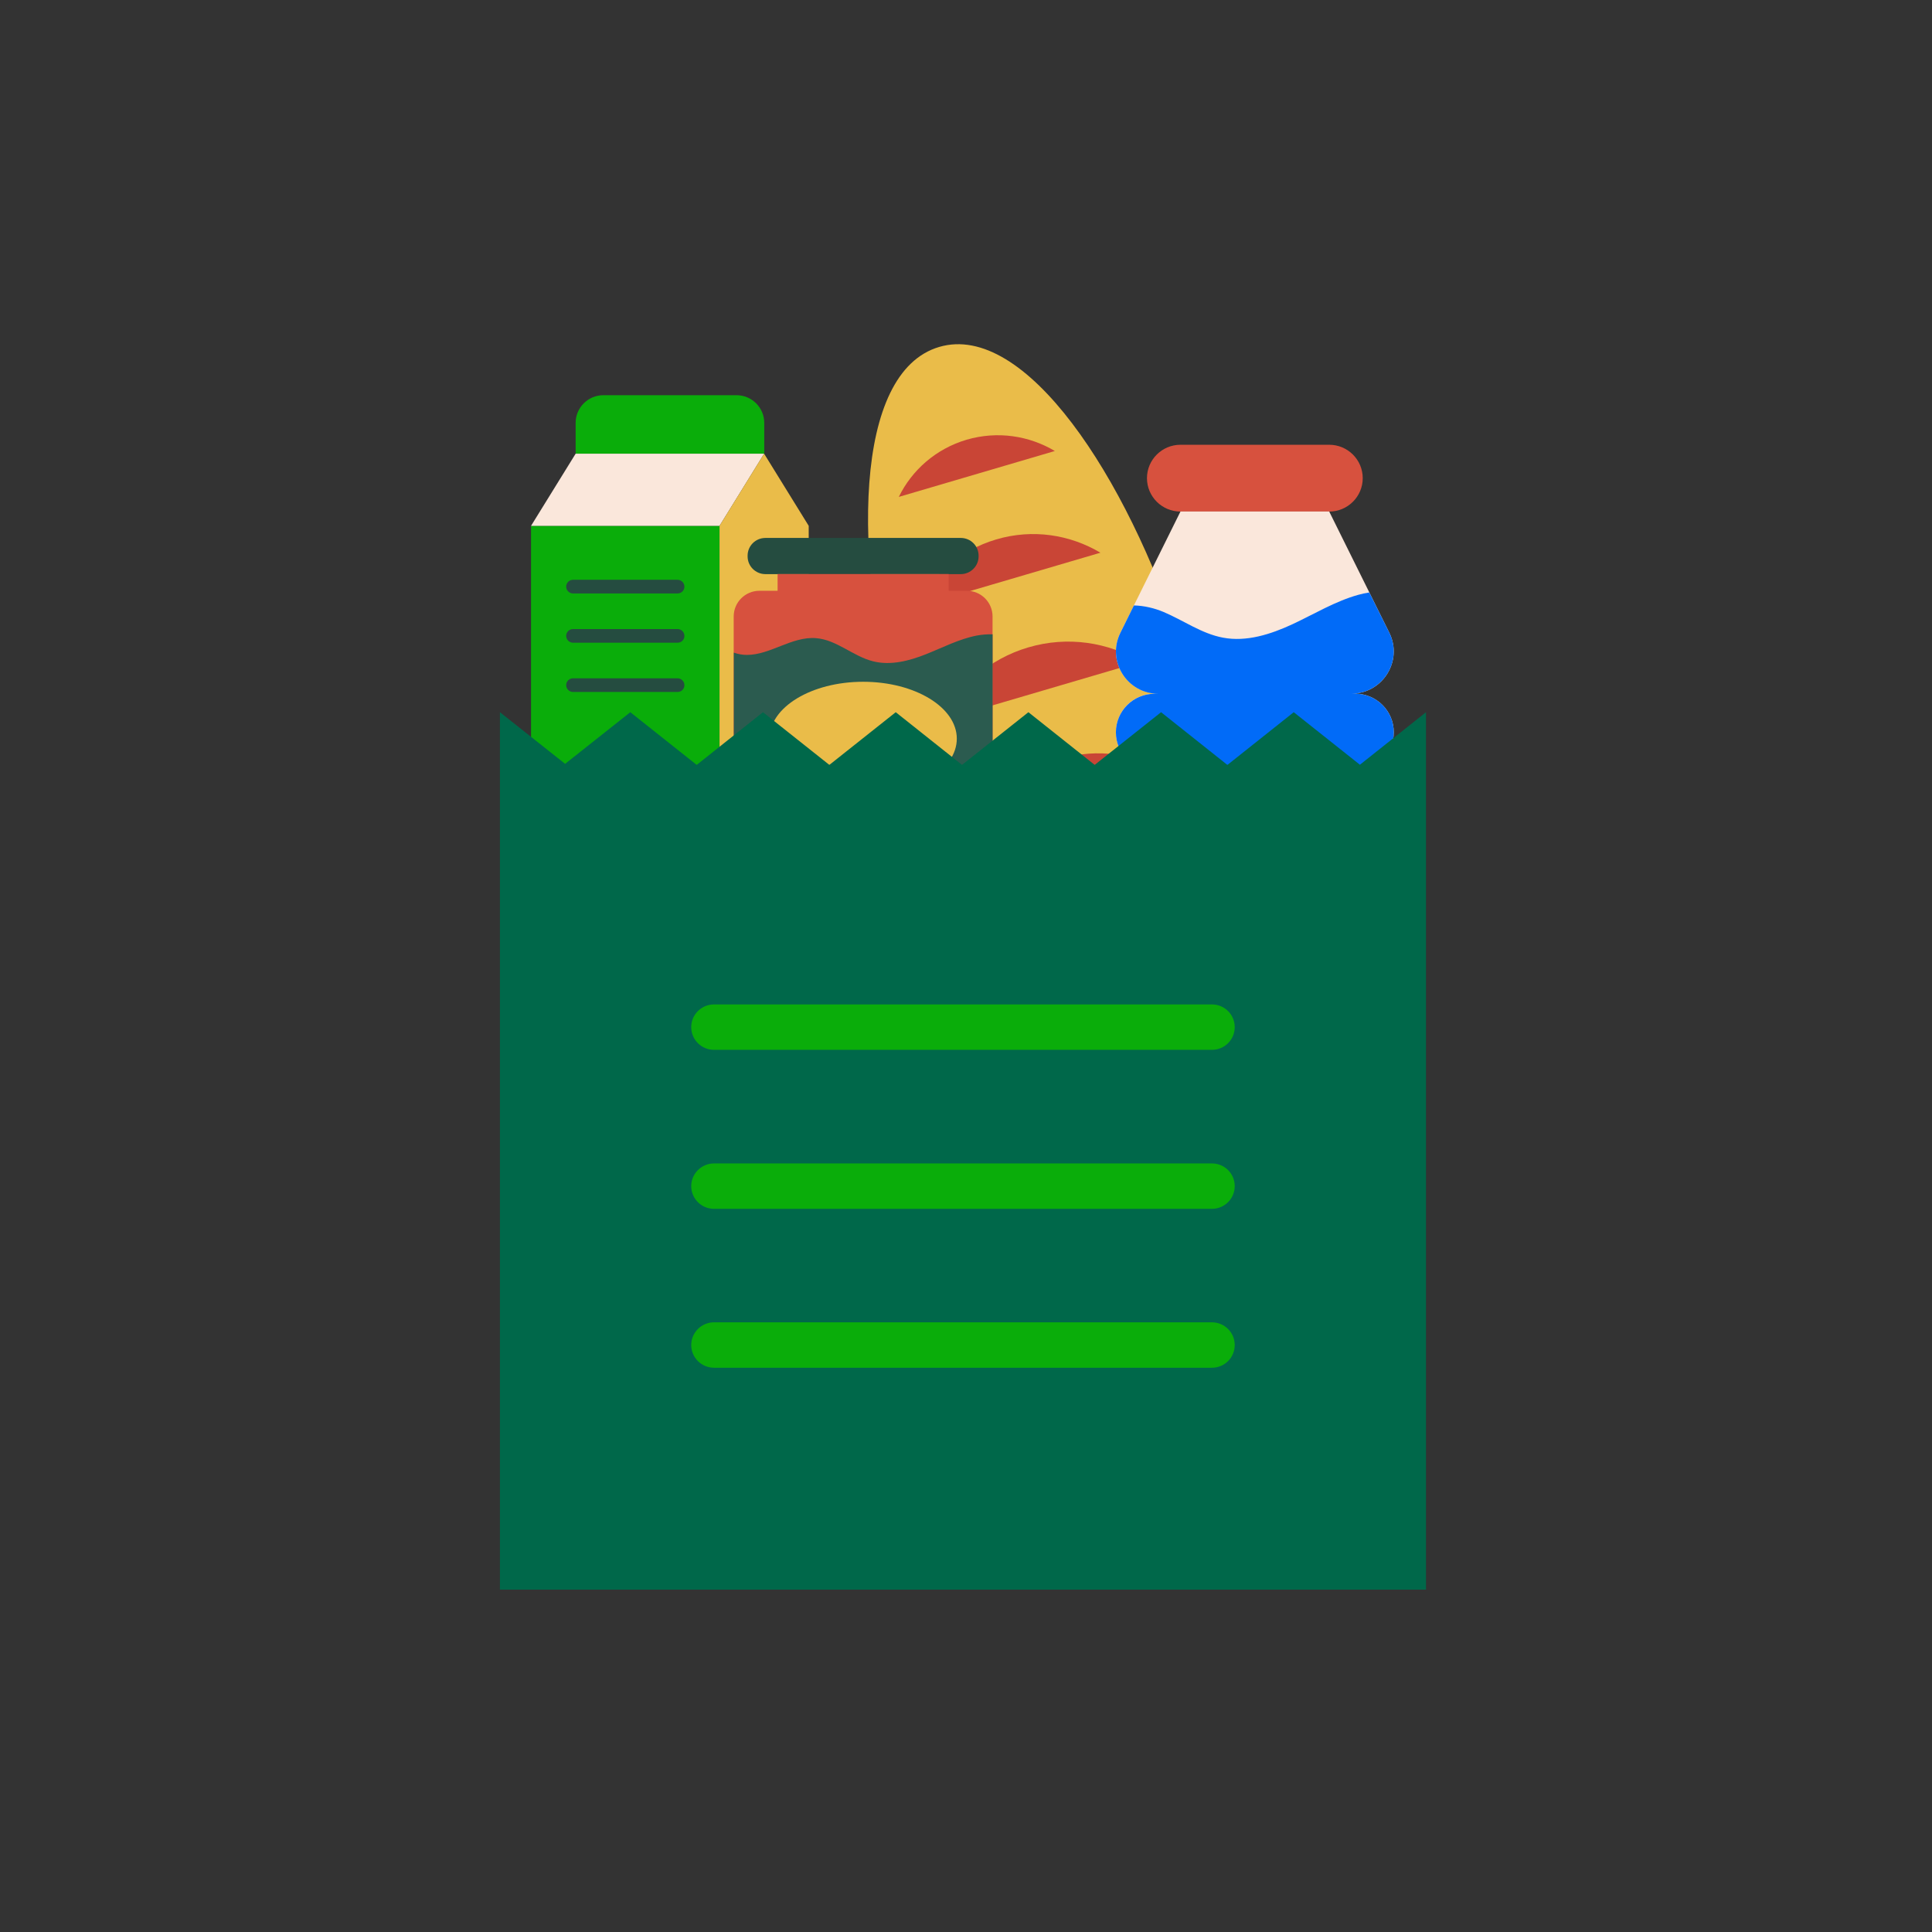 <svg width="121" height="121" viewBox="0 0 121 121" fill="none" xmlns="http://www.w3.org/2000/svg">
<rect x="0" y="0" width="121" height="121" fill="#333333" stroke="none"/>
<g clip-path="url(#clip0_1_1929)">
<path d="M58.823 21.728C48.077 24.888 58.53 68.022 71.42 64.229C84.317 60.436 69.569 18.568 58.823 21.728Z" fill="#EABC49"/>
<path d="M66.064 28.246C64.462 27.29 62.48 26.974 60.541 27.538C58.609 28.11 57.113 29.444 56.291 31.121L66.064 28.246Z" fill="#C94536"/>
<path d="M73.959 54.855C72.357 53.898 70.375 53.582 68.436 54.147C66.504 54.718 65.008 56.053 64.185 57.723L73.959 54.855Z" fill="#C94536"/>
<path d="M68.919 34.616C67.024 33.486 64.68 33.107 62.393 33.784C60.105 34.461 58.347 36.038 57.369 38.012L68.919 34.616Z" fill="#C94536"/>
<path d="M72.989 48.348C71.094 47.218 68.751 46.84 66.463 47.517C64.175 48.193 62.418 49.77 61.439 51.744L72.989 48.348Z" fill="#C94536"/>
<path d="M71.453 41.445C69.402 40.222 66.871 39.818 64.403 40.545C61.935 41.271 60.028 42.985 58.974 45.114L71.453 41.445Z" fill="#C94536"/>
<path d="M83.246 32.039H73.934C72.775 32.039 71.834 31.102 71.834 29.947C71.834 28.793 72.775 27.855 73.934 27.855H83.246C84.406 27.855 85.347 28.793 85.347 29.947C85.347 31.102 84.406 32.039 83.246 32.039Z" fill="#D7513E"/>
<path d="M87.291 45.859C87.291 44.524 86.207 43.444 84.867 43.444H84.63C86.6 43.444 87.883 41.383 87.011 39.626L83.246 32.033H78.59H73.934L70.169 39.626C69.296 41.383 70.58 43.444 72.55 43.444H72.313C70.973 43.444 69.888 44.524 69.888 45.859C69.888 47.194 70.973 48.274 72.313 48.274C70.973 48.274 69.888 49.354 69.888 50.689C69.888 52.024 70.973 53.104 72.313 53.104C70.973 53.104 69.888 54.184 69.888 55.519C69.888 56.854 70.973 57.934 72.313 57.934C70.973 57.934 69.888 59.014 69.888 60.349C69.888 61.684 70.973 62.764 72.313 62.764H84.873C86.213 62.764 87.298 61.684 87.298 60.349C87.298 59.014 86.213 57.934 84.873 57.934C86.213 57.934 87.298 56.854 87.298 55.519C87.298 54.184 86.213 53.104 84.873 53.104C86.213 53.104 87.298 52.024 87.298 50.689C87.298 49.354 86.213 48.274 84.873 48.274C86.207 48.274 87.291 47.194 87.291 45.859Z" fill="#FAE7DB"/>
<path d="M87.291 45.859C87.291 44.524 86.207 43.444 84.867 43.444H84.63C86.6 43.444 87.883 41.383 87.011 39.626L85.758 37.105C85.521 37.142 85.29 37.192 85.066 37.254C83.62 37.658 82.317 38.453 80.952 39.092C79.587 39.725 78.072 40.216 76.595 39.936C75.261 39.688 74.121 38.856 72.874 38.328C72.3 38.086 71.646 37.931 71.016 37.919L70.169 39.632C69.296 41.389 70.58 43.45 72.55 43.45H72.313C70.973 43.45 69.888 44.53 69.888 45.865C69.888 47.2 70.973 48.28 72.313 48.28C70.973 48.28 69.888 49.36 69.888 50.695C69.888 52.03 70.973 53.11 72.313 53.11C70.973 53.11 69.888 54.19 69.888 55.525C69.888 56.86 70.973 57.94 72.313 57.94C70.973 57.94 69.888 59.02 69.888 60.355C69.888 61.69 70.973 62.77 72.313 62.77H84.873C86.213 62.77 87.298 61.69 87.298 60.355C87.298 59.02 86.213 57.94 84.873 57.94C86.213 57.94 87.298 56.86 87.298 55.525C87.298 54.19 86.213 53.11 84.873 53.11C86.213 53.11 87.298 52.03 87.298 50.695C87.298 49.36 86.213 48.28 84.873 48.28C86.207 48.274 87.291 47.194 87.291 45.859Z" fill="#016BF8"/>
<path d="M45.065 32.933H33.259V52.377H45.065V32.933Z" fill="#0AAD0A"/>
<path d="M47.858 28.414H36.052V26.483C36.052 25.527 36.831 24.751 37.791 24.751H46.125C47.085 24.751 47.864 25.527 47.864 26.483V28.414H47.858Z" fill="#0AAD0A"/>
<path d="M45.065 32.933H33.259L36.052 28.414H47.858L45.065 32.933Z" fill="#FAE7DB"/>
<path d="M50.649 32.933V52.377H45.064V32.933L47.856 28.414L50.649 32.933Z" fill="#EABC49"/>
<path d="M42.434 37.167H35.889C35.652 37.167 35.459 36.975 35.459 36.739C35.459 36.503 35.652 36.311 35.889 36.311H42.434C42.67 36.311 42.864 36.503 42.864 36.739C42.87 36.975 42.677 37.167 42.434 37.167Z" fill="#254C40"/>
<path d="M42.434 40.253H35.889C35.652 40.253 35.459 40.06 35.459 39.824C35.459 39.589 35.652 39.396 35.889 39.396H42.434C42.67 39.396 42.864 39.589 42.864 39.824C42.87 40.06 42.677 40.253 42.434 40.253Z" fill="#254C40"/>
<path d="M42.434 43.338H35.889C35.652 43.338 35.459 43.146 35.459 42.91C35.459 42.674 35.652 42.482 35.889 42.482H42.434C42.67 42.482 42.864 42.674 42.864 42.91C42.87 43.146 42.677 43.338 42.434 43.338Z" fill="#254C40"/>
<path d="M60.173 35.957H47.938C47.321 35.957 46.822 35.46 46.822 34.846V34.802C46.822 34.187 47.321 33.691 47.938 33.691H60.173C60.79 33.691 61.289 34.187 61.289 34.802V34.846C61.289 35.454 60.79 35.957 60.173 35.957Z" fill="#254C40"/>
<path d="M60.549 37H59.414V35.951H48.7V37H47.565C46.674 37 45.951 37.72 45.951 38.608V53.923C45.951 54.811 46.674 55.531 47.565 55.531H60.549C61.44 55.531 62.163 54.811 62.163 53.923V38.608C62.163 37.72 61.44 37 60.549 37Z" fill="#D7513E"/>
<path d="M60.55 55.525C61.442 55.525 62.165 54.805 62.165 53.917V39.725C61.828 39.719 61.492 39.744 61.168 39.806C60.058 40.023 59.042 40.557 57.995 40.973C56.948 41.389 55.788 41.693 54.691 41.42C53.432 41.11 52.404 40.067 51.107 39.967C50.359 39.905 49.63 40.172 48.932 40.445C48.234 40.718 47.523 41.017 46.775 41.017C46.501 41.017 46.22 40.967 45.959 40.874V53.917C45.959 54.805 46.682 55.525 47.573 55.525H60.55Z" fill="#2B5B4F"/>
<path d="M54.058 49.826C57.298 49.826 59.924 48.23 59.924 46.262C59.924 44.294 57.298 42.699 54.058 42.699C50.819 42.699 48.193 44.294 48.193 46.262C48.193 48.23 50.819 49.826 54.058 49.826Z" fill="#EABC49"/>
<path d="M85.171 47.895L81.026 44.605L76.887 47.895H76.856L72.717 44.605L68.572 47.895H68.547L64.408 44.605L60.263 47.895H60.238L56.1 44.605L51.955 47.895H51.93L47.785 44.605L43.646 47.895H43.621L39.476 44.605L35.393 47.839L31.31 44.605V48.081V49.876V99.56H89.31V49.876V48.081V44.605L85.171 47.895Z" fill="#00684A"/>
<path d="M75.903 65.75H44.718C43.926 65.75 43.291 65.111 43.291 64.328C43.291 63.54 43.932 62.907 44.718 62.907H75.903C76.694 62.907 77.33 63.546 77.33 64.328C77.33 65.117 76.694 65.75 75.903 65.75Z" fill="#0AAD0A"/>
<path d="M75.903 75.708H44.718C43.926 75.708 43.291 75.069 43.291 74.286C43.291 73.504 43.932 72.865 44.718 72.865H75.903C76.694 72.865 77.33 73.504 77.33 74.286C77.33 75.069 76.694 75.708 75.903 75.708Z" fill="#0AAD0A"/>
<path d="M75.903 85.66H44.718C43.926 85.66 43.291 85.02 43.291 84.238C43.291 83.456 43.932 82.816 44.718 82.816H75.903C76.694 82.816 77.33 83.456 77.33 84.238C77.33 85.026 76.694 85.66 75.903 85.66Z" fill="#0AAD0A"/>
</g>
<defs>
<clipPath id="clip0_1_1929">
<rect width="120" height="120" fill="white" transform="translate(0.31 0.56)"/>
</clipPath>
</defs>
</svg>
